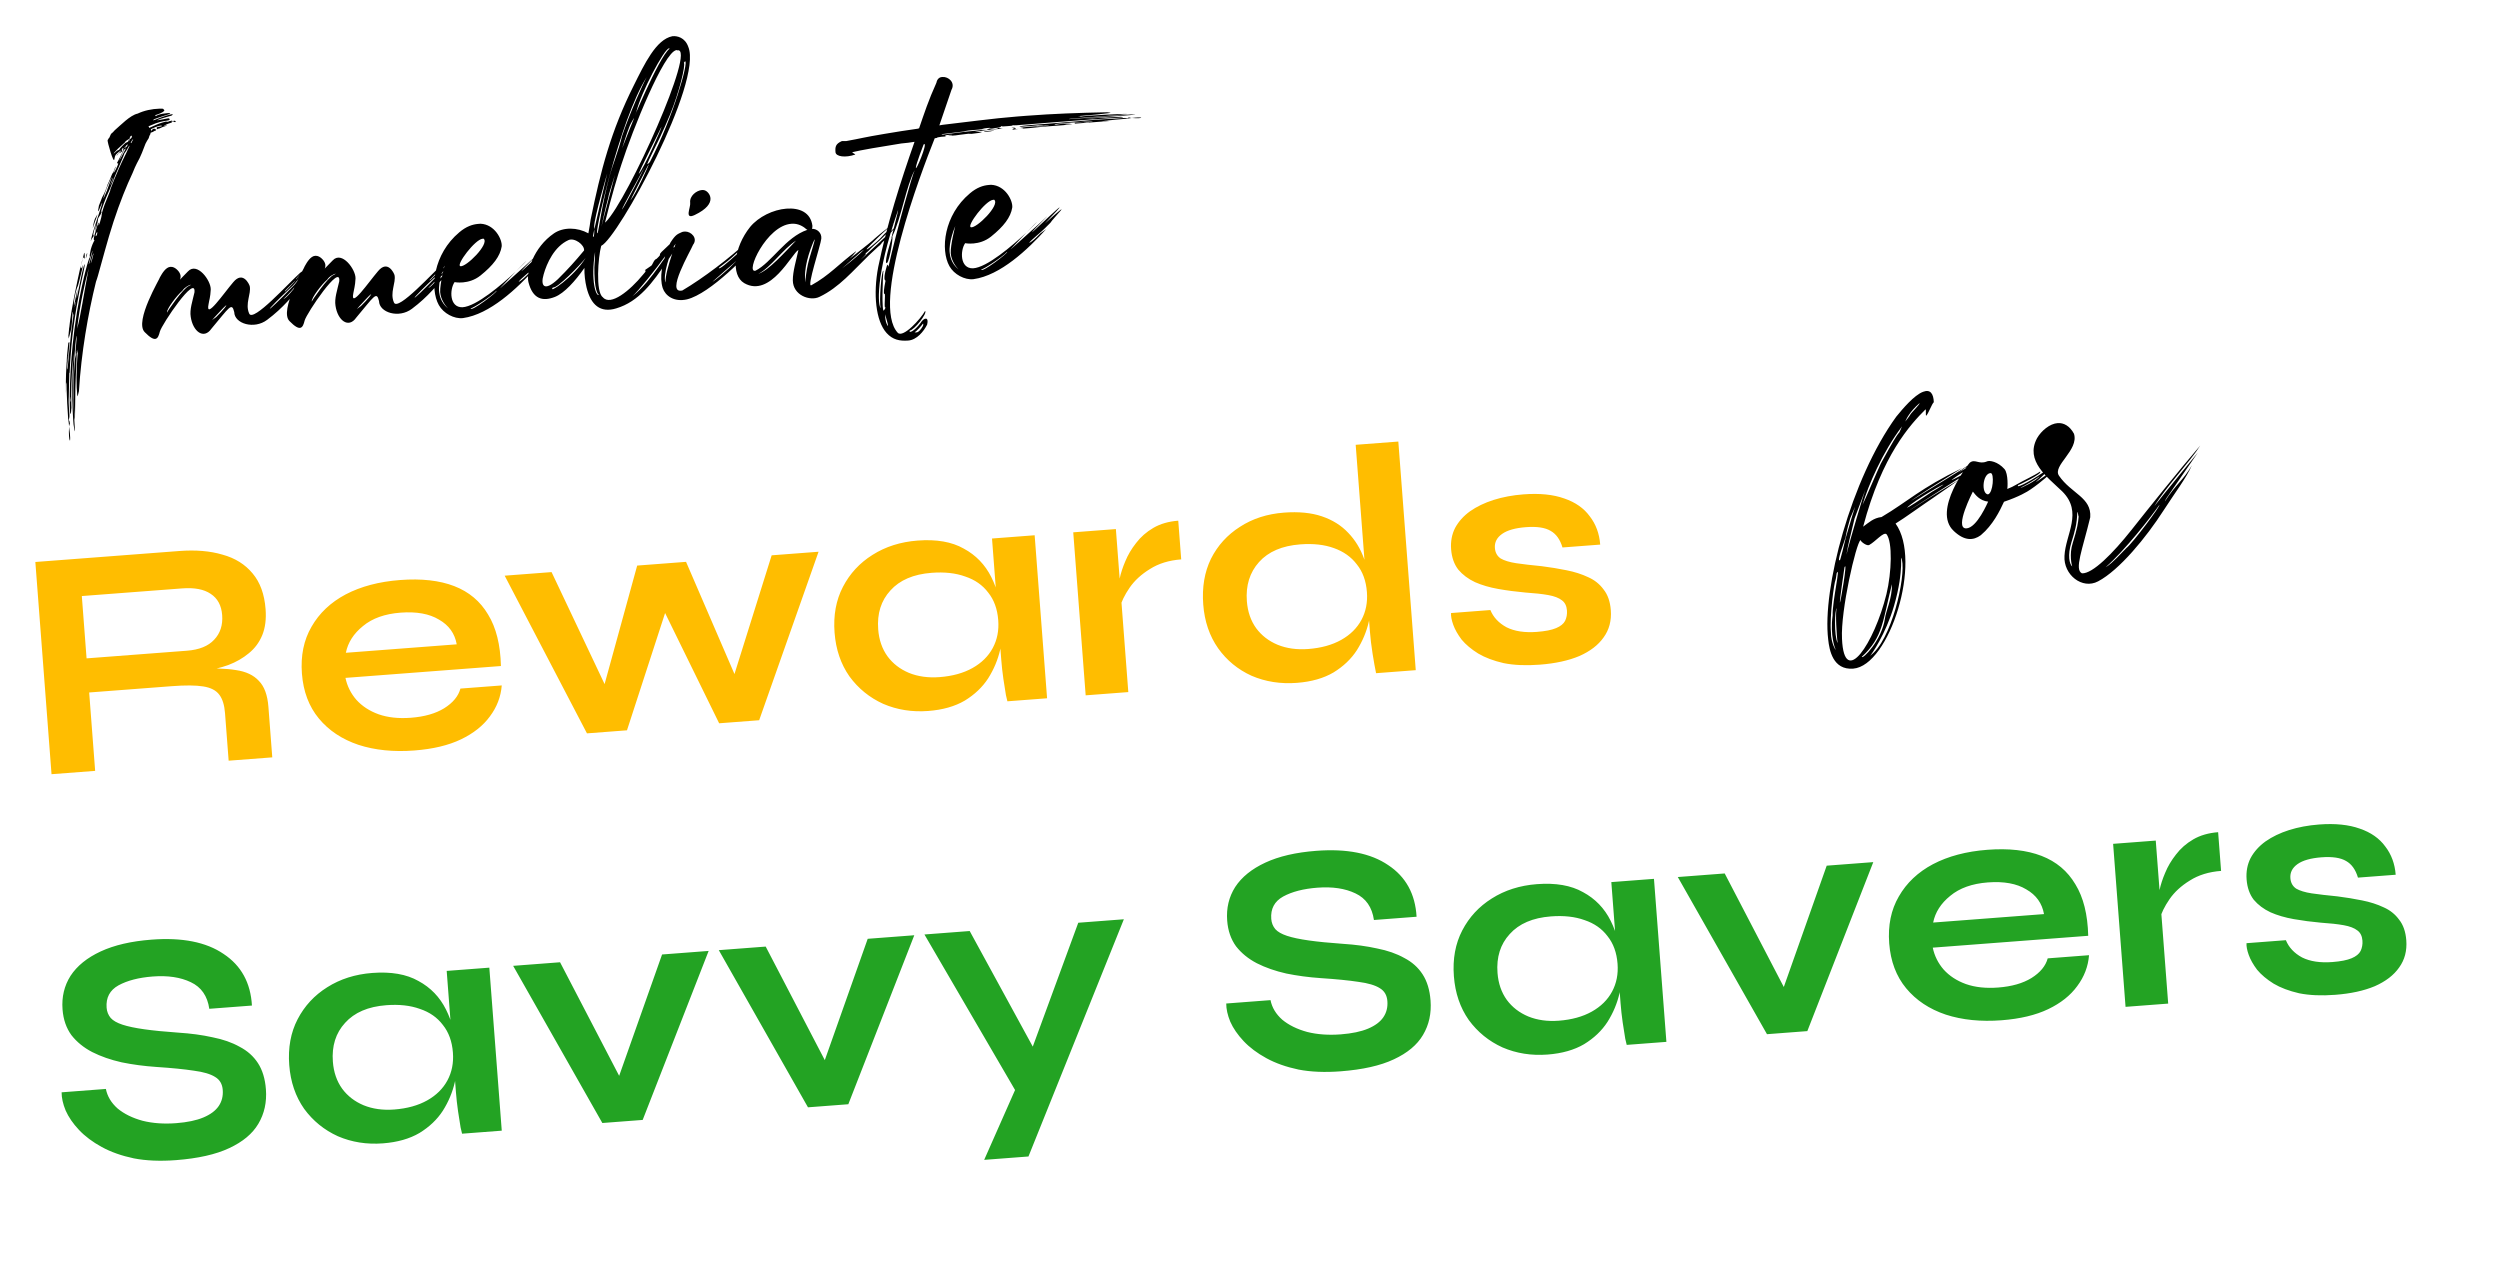<svg width="494" height="253" viewBox="0 0 494 253" fill="none" xmlns="http://www.w3.org/2000/svg">
<path d="M10.182 152.981L6.985 111.048L35.437 108.878C38.678 108.631 41.521 108.87 43.966 109.597C46.452 110.276 48.437 111.516 49.921 113.315C51.402 115.07 52.255 117.417 52.479 120.355C52.631 122.343 52.413 124.054 51.828 125.49C51.242 126.925 50.355 128.123 49.168 129.082C48.024 130.039 46.671 130.816 45.108 131.413C43.543 131.967 41.857 132.378 40.053 132.646L39.106 132.197C42.133 132.009 44.638 132.079 46.618 132.406C48.596 132.69 50.106 133.4 51.148 134.538C52.231 135.629 52.862 137.341 53.039 139.674L53.801 149.655L45.181 150.312L44.464 140.914C44.342 139.316 43.967 138.106 43.34 137.284C42.709 136.42 41.646 135.871 40.15 135.637C38.698 135.4 36.611 135.385 33.889 135.593L17.621 136.834L18.802 152.324L10.182 152.981ZM17.107 130.093L36.939 128.581C39.359 128.396 41.151 127.673 42.315 126.411C43.522 125.145 44.05 123.519 43.899 121.531C43.754 119.63 42.995 118.232 41.623 117.337C40.294 116.439 38.42 116.082 36 116.267L16.168 117.779L17.107 130.093ZM90.981 136.063L99.147 135.441C98.969 137.671 98.19 139.708 96.81 141.551C95.472 143.391 93.567 144.906 91.094 146.094C88.62 147.282 85.547 148.016 81.874 148.296C77.77 148.609 74.091 148.238 70.838 147.182C67.581 146.083 64.972 144.348 63.009 141.977C61.047 139.606 59.93 136.649 59.66 133.106C59.39 129.563 60.023 126.473 61.561 123.835C63.094 121.154 65.344 119.027 68.31 117.453C71.319 115.877 74.897 114.93 79.045 114.614C83.279 114.291 86.852 114.692 89.763 115.817C92.673 116.943 94.902 118.815 96.449 121.435C98.036 124.009 98.881 127.399 98.985 131.607L68.264 133.95C68.605 135.575 69.324 137.02 70.42 138.283C71.559 139.544 73.022 140.497 74.81 141.143C76.641 141.785 78.766 142.014 81.186 141.83C83.865 141.626 86.055 141.002 87.757 139.96C89.5 138.871 90.574 137.572 90.981 136.063ZM79.145 121.06C76.034 121.297 73.56 122.181 71.721 123.712C69.879 125.2 68.752 126.959 68.342 128.989L90.249 127.319C89.868 125.175 88.701 123.547 86.747 122.436C84.834 121.278 82.3 120.819 79.145 121.06ZM146.649 136.708L143.987 136.845L152.48 109.731L161.748 109.024L150.01 142.318L142.103 142.921L129.751 117.722L132.603 117.505L123.891 144.31L115.984 144.913L99.723 113.754L108.991 113.047L121.113 138.655L118.456 138.858L125.907 111.758L135.564 111.021L146.649 136.708ZM183.431 140.487C180.234 140.731 177.264 140.262 174.523 139.08C171.822 137.852 169.598 136.044 167.852 133.657C166.145 131.223 165.165 128.342 164.911 125.015C164.651 121.602 165.203 118.583 166.567 115.958C167.932 113.333 169.879 111.229 172.409 109.646C174.979 108.015 177.949 107.072 181.32 106.815C185.036 106.532 188.075 107.06 190.437 108.401C192.839 109.696 194.655 111.578 195.887 114.048C197.118 116.518 197.854 119.331 198.095 122.485C198.24 124.386 198.085 126.353 197.632 128.387C197.175 130.378 196.385 132.263 195.26 134.044C194.133 135.781 192.593 137.246 190.641 138.438C188.686 139.586 186.283 140.269 183.431 140.487ZM185.659 133.798C188.208 133.604 190.379 133.004 192.171 131.998C193.963 130.992 195.297 129.673 196.172 128.042C197.047 126.411 197.407 124.58 197.252 122.549C197.084 120.345 196.424 118.527 195.272 117.094C194.159 115.614 192.644 114.556 190.727 113.92C188.85 113.238 186.637 112.994 184.087 113.188C180.501 113.461 177.787 114.624 175.944 116.677C174.098 118.687 173.294 121.247 173.531 124.358C173.689 126.432 174.303 128.21 175.372 129.693C176.438 131.133 177.846 132.221 179.597 132.957C181.392 133.689 183.412 133.969 185.659 133.798ZM196.022 106.411L204.447 105.768L206.903 137.98L199.061 138.578C199.061 138.578 198.965 138.172 198.773 137.361C198.62 136.504 198.452 135.43 198.266 134.14C198.081 132.851 197.941 131.579 197.845 130.326L196.022 106.411ZM212.073 105.187L220.498 104.544L222.954 136.756L214.529 137.398L212.073 105.187ZM233.406 110.535C230.986 110.72 228.927 111.355 227.228 112.441C225.526 113.483 224.185 114.715 223.207 116.137C222.229 117.559 221.572 118.913 221.236 120.199L220.899 116.639C220.903 116.117 221.018 115.348 221.244 114.331C221.468 113.271 221.837 112.135 222.353 110.922C222.866 109.666 223.578 108.46 224.489 107.304C225.398 106.105 226.538 105.105 227.911 104.305C229.285 103.505 230.922 103.032 232.823 102.888L233.406 110.535ZM256.281 134.932C253.04 135.179 250.05 134.711 247.308 133.53C244.607 132.302 242.405 130.492 240.702 128.101C238.995 125.668 238.015 122.787 237.761 119.46C237.501 116.047 238.01 113.031 239.288 110.413C240.609 107.791 242.513 105.691 245 104.11C247.484 102.487 250.389 101.548 253.716 101.294C256.611 101.074 259.107 101.318 261.203 102.027C263.3 102.736 265.034 103.821 266.406 105.281C267.774 106.698 268.817 108.4 269.533 110.388C270.293 112.373 270.764 114.553 270.945 116.93C271.09 118.831 270.936 120.798 270.482 122.832C270.026 124.822 269.235 126.708 268.11 128.489C266.983 130.226 265.443 131.691 263.491 132.883C261.536 134.031 259.133 134.714 256.281 134.932ZM258.509 128.243C261.058 128.048 263.229 127.448 265.021 126.443C266.813 125.437 268.147 124.118 269.022 122.487C269.897 120.856 270.257 119.025 270.102 116.994C269.934 114.79 269.274 112.972 268.122 111.539C267.009 110.059 265.493 108.979 263.572 108.3C261.695 107.618 259.482 107.374 256.932 107.568C253.346 107.841 250.632 109.004 248.789 111.057C246.946 113.11 246.144 115.692 246.381 118.803C246.539 120.877 247.153 122.655 248.222 124.138C249.288 125.578 250.696 126.666 252.447 127.401C254.242 128.134 256.262 128.414 258.509 128.243ZM267.883 87.893L276.309 87.251L279.753 132.425L271.911 133.023C271.706 132.039 271.479 130.774 271.231 129.228C270.979 127.64 270.801 126.154 270.695 124.771L267.883 87.893ZM286.723 121.137L294.5 120.544C295.088 121.977 296.152 123.113 297.694 123.951C299.275 124.743 301.276 125.047 303.695 124.862C305.337 124.737 306.6 124.489 307.485 124.117C308.369 123.745 308.962 123.266 309.265 122.678C309.565 122.046 309.687 121.363 309.631 120.629C309.561 119.721 309.228 119.052 308.63 118.619C308.029 118.143 307.133 117.799 305.944 117.585C304.754 117.372 303.242 117.205 301.407 117.084C299.569 116.92 297.792 116.686 296.073 116.382C294.355 116.079 292.822 115.631 291.473 115.038C290.121 114.403 289.015 113.574 288.154 112.553C287.334 111.486 286.863 110.153 286.741 108.554C286.623 106.999 286.884 105.588 287.527 104.322C288.212 103.053 289.193 101.957 290.47 101.034C291.79 100.108 293.341 99.359 295.123 98.789C296.948 98.215 298.919 97.847 301.036 97.686C304.234 97.442 306.927 97.715 309.117 98.504C311.303 99.25 312.979 100.426 314.145 102.032C315.35 103.591 316.035 105.451 316.2 107.612L308.747 108.18C308.279 106.608 307.5 105.515 306.411 104.903C305.318 104.248 303.691 104.002 301.53 104.167C299.413 104.329 297.839 104.774 296.809 105.505C295.778 106.235 295.305 107.162 295.391 108.286C295.46 109.193 295.838 109.881 296.526 110.35C297.254 110.773 298.277 111.086 299.596 111.29C300.959 111.49 302.647 111.687 304.661 111.881C306.373 112.099 308.001 112.365 309.546 112.682C311.135 112.996 312.56 113.452 313.823 114.051C315.082 114.607 316.1 115.42 316.877 116.491C317.694 117.515 318.167 118.87 318.295 120.555C318.453 122.629 317.982 124.425 316.881 125.943C315.823 127.458 314.222 128.688 312.077 129.634C309.93 130.536 307.322 131.105 304.254 131.339C301.532 131.546 299.156 131.445 297.126 131.035C295.135 130.578 293.457 129.946 292.092 129.137C290.723 128.285 289.632 127.369 288.818 126.388C288.045 125.36 287.492 124.381 287.16 123.451C286.828 122.52 286.683 121.749 286.723 121.137Z" fill="#FFBD00"/>
<path d="M12.173 215.842L20.922 215.174C21.207 216.63 21.979 217.919 23.238 219.039C24.537 220.114 26.184 220.923 28.181 221.466C30.175 221.965 32.382 222.123 34.802 221.939C37.005 221.771 38.802 221.395 40.191 220.811C41.581 220.227 42.589 219.476 43.214 218.559C43.84 217.642 44.106 216.579 44.014 215.369C43.925 214.203 43.425 213.35 42.515 212.811C41.601 212.228 40.201 211.814 38.313 211.567C36.422 211.276 33.948 211.03 30.891 210.829C28.488 210.664 26.205 210.36 24.041 209.917C21.875 209.43 19.933 208.753 18.215 207.884C16.541 207.012 15.174 205.9 14.114 204.546C13.095 203.146 12.509 201.453 12.358 199.465C12.17 197.002 12.697 194.789 13.938 192.826C15.222 190.859 17.207 189.252 19.893 188.004C22.579 186.756 25.932 185.979 29.95 185.673C35.999 185.211 40.743 186.153 44.181 188.499C47.659 190.797 49.527 194.197 49.783 198.697L41.357 199.34C40.99 196.804 39.77 195.05 37.697 194.078C35.667 193.103 33.161 192.729 30.18 192.956C27.414 193.167 25.156 193.752 23.404 194.711C21.695 195.667 20.916 197.139 21.067 199.127C21.127 199.905 21.395 200.579 21.874 201.151C22.349 201.68 23.121 202.121 24.191 202.474C25.261 202.827 26.697 203.13 28.498 203.384C30.299 203.638 32.532 203.859 35.197 204.047C37.687 204.205 39.948 204.51 41.982 204.964C44.055 205.37 45.841 205.995 47.34 206.837C48.878 207.632 50.09 208.713 50.977 210.079C51.863 211.446 52.386 213.166 52.544 215.24C52.738 217.789 52.238 220.066 51.044 222.069C49.889 224.026 47.969 225.628 45.282 226.876C42.639 228.121 39.136 228.909 34.772 229.242C31.661 229.479 28.892 229.364 26.467 228.897C24.038 228.387 21.916 227.637 20.102 226.645C18.288 225.653 16.79 224.529 15.607 223.272C14.425 222.015 13.545 220.735 12.968 219.431C12.434 218.125 12.168 216.928 12.173 215.842ZM75.675 225.927C72.478 226.171 69.508 225.702 66.767 224.521C64.066 223.292 61.842 221.485 60.096 219.097C58.389 216.663 57.409 213.783 57.155 210.456C56.895 207.042 57.447 204.023 58.811 201.399C60.176 198.774 62.123 196.67 64.653 195.086C67.223 193.456 70.194 192.512 73.564 192.255C77.28 191.972 80.319 192.501 82.681 193.842C85.083 195.136 86.9 197.019 88.131 199.489C89.362 201.959 90.098 204.771 90.339 207.925C90.484 209.826 90.33 211.794 89.876 213.828C89.42 215.818 88.629 217.704 87.504 219.484C86.377 221.222 84.837 222.686 82.885 223.878C80.93 225.027 78.527 225.71 75.675 225.927ZM77.903 219.239C80.452 219.044 82.623 218.444 84.415 217.438C86.207 216.432 87.541 215.114 88.416 213.483C89.291 211.851 89.651 210.02 89.496 207.99C89.328 205.786 88.668 203.968 87.516 202.534C86.403 201.055 84.888 199.997 82.971 199.361C81.094 198.678 78.881 198.434 76.331 198.628C72.745 198.902 70.031 200.065 68.188 202.118C66.342 204.127 65.538 206.687 65.775 209.798C65.933 211.872 66.547 213.651 67.616 215.134C68.682 216.574 70.09 217.661 71.841 218.397C73.636 219.129 75.656 219.41 77.903 219.239ZM88.266 191.851L96.691 191.209L99.147 223.42L91.305 224.018C91.305 224.018 91.209 223.613 91.017 222.802C90.865 221.944 90.696 220.871 90.51 219.581C90.325 218.291 90.185 217.02 90.089 215.767L88.266 191.851ZM124.111 215.976L121.065 216.208L130.825 188.606L140.028 187.904L126.994 221.297L119.022 221.905L101.4 190.85L110.668 190.143L124.111 215.976ZM164.745 212.877L161.699 213.109L171.459 185.507L180.662 184.806L167.628 218.198L159.656 218.806L142.034 187.751L151.302 187.045L164.745 212.877ZM182.668 184.653L191.612 183.971L207.904 213.823L200.744 215.673L182.668 184.653ZM222.074 181.648L203.223 228.522L194.474 229.189L202.647 210.704L213.065 182.335L222.074 181.648ZM242.305 198.293L251.055 197.626C251.34 199.081 252.112 200.37 253.37 201.491C254.669 202.565 256.317 203.374 258.314 203.917C260.308 204.417 262.515 204.574 264.934 204.39C267.138 204.222 268.935 203.846 270.324 203.262C271.714 202.678 272.721 201.927 273.347 201.01C273.972 200.093 274.239 199.03 274.146 197.82C274.058 196.654 273.558 195.801 272.648 195.262C271.734 194.68 270.333 194.265 268.446 194.018C266.555 193.727 264.081 193.481 261.023 193.28C258.62 193.116 256.337 192.812 254.174 192.368C252.007 191.881 250.065 191.204 248.348 190.335C246.673 189.463 245.306 188.351 244.247 186.997C243.228 185.597 242.642 183.904 242.491 181.916C242.303 179.453 242.829 177.24 244.07 175.277C245.355 173.31 247.34 171.703 250.026 170.455C252.712 169.207 256.064 168.43 260.083 168.124C266.132 167.662 270.876 168.604 274.314 170.95C277.792 173.249 279.659 176.648 279.916 181.148L271.49 181.791C271.123 179.255 269.903 177.501 267.829 176.529C265.799 175.554 263.294 175.18 260.312 175.407C257.547 175.618 255.288 176.203 253.536 177.163C251.827 178.119 251.049 179.59 251.2 181.578C251.259 182.356 251.528 183.031 252.006 183.603C252.481 184.131 253.254 184.572 254.324 184.925C255.394 185.278 256.829 185.582 258.63 185.835C260.431 186.089 262.665 186.31 265.33 186.498C267.819 186.656 270.081 186.961 272.114 187.415C274.188 187.822 275.974 188.446 277.472 189.288C279.011 190.083 280.223 191.164 281.109 192.531C281.996 193.897 282.518 195.617 282.676 197.691C282.871 200.241 282.371 202.517 281.176 204.52C280.022 206.477 278.101 208.079 275.415 209.327C272.772 210.572 269.269 211.36 264.905 211.693C261.794 211.93 259.025 211.816 256.599 211.349C254.17 210.839 252.049 210.088 250.235 209.096C248.421 208.104 246.922 206.98 245.74 205.723C244.558 204.466 243.678 203.186 243.1 201.883C242.566 200.576 242.301 199.38 242.305 198.293ZM305.808 208.379C302.61 208.622 299.641 208.153 296.9 206.972C294.199 205.744 291.975 203.936 290.228 201.548C288.522 199.114 287.541 196.234 287.288 192.907C287.027 189.493 287.58 186.474 288.944 183.85C290.308 181.225 292.256 179.121 294.786 177.537C297.356 175.907 300.326 174.964 303.696 174.707C307.412 174.423 310.451 174.952 312.813 176.293C315.215 177.587 317.032 179.47 318.264 181.94C319.495 184.41 320.231 187.222 320.471 190.376C320.616 192.278 320.462 194.245 320.009 196.279C319.552 198.269 318.762 200.155 317.637 201.935C316.509 203.673 314.97 205.138 313.018 206.329C311.063 207.478 308.659 208.161 305.808 208.379ZM308.036 201.69C310.585 201.495 312.756 200.895 314.548 199.889C316.34 198.884 317.673 197.565 318.548 195.934C319.424 194.303 319.784 192.471 319.629 190.441C319.461 188.237 318.801 186.419 317.648 184.986C316.536 183.506 315.021 182.448 313.104 181.812C311.227 181.129 309.013 180.885 306.464 181.08C302.878 181.353 300.163 182.516 298.321 184.569C296.475 186.578 295.671 189.139 295.908 192.25C296.066 194.324 296.68 196.102 297.749 197.585C298.815 199.025 300.223 200.113 301.974 200.848C303.768 201.581 305.789 201.861 308.036 201.69ZM318.398 174.303L326.824 173.66L329.28 205.872L321.438 206.47C321.438 206.47 321.342 206.064 321.15 205.253C320.997 204.395 320.828 203.322 320.643 202.032C320.458 200.743 320.317 199.471 320.222 198.218L318.398 174.303ZM354.244 198.427L351.198 198.659L360.957 171.057L370.161 170.355L357.127 203.748L349.155 204.356L331.533 173.301L340.801 172.594L354.244 198.427ZM404.628 189.37L412.794 188.747C412.617 190.977 411.838 193.014 410.457 194.857C409.12 196.698 407.215 198.212 404.741 199.4C402.268 200.588 399.195 201.322 395.522 201.603C391.417 201.916 387.738 201.544 384.485 200.488C381.229 199.39 378.619 197.655 376.657 195.284C374.694 192.913 373.578 189.956 373.308 186.413C373.037 182.87 373.671 179.779 375.208 177.141C376.742 174.46 378.992 172.333 381.958 170.76C384.966 169.183 388.545 168.236 392.693 167.92C396.927 167.597 400.5 167.998 403.41 169.124C406.321 170.249 408.55 172.122 410.097 174.742C411.684 177.315 412.529 180.706 412.632 184.913L381.912 187.256C382.253 188.881 382.971 190.326 384.067 191.589C385.207 192.85 386.67 193.803 388.458 194.449C390.288 195.092 392.414 195.321 394.833 195.136C397.512 194.932 399.703 194.309 401.405 193.266C403.147 192.177 404.222 190.878 404.628 189.37ZM392.793 174.366C389.682 174.603 387.207 175.487 385.368 177.018C383.526 178.506 382.4 180.265 381.99 182.296L403.896 180.625C403.515 178.481 402.348 176.854 400.395 175.742C398.481 174.584 395.947 174.126 392.793 174.366ZM417.553 166.742L425.978 166.099L428.435 198.311L420.009 198.953L417.553 166.742ZM438.886 172.09C436.467 172.274 434.407 172.91 432.708 173.995C431.006 175.038 429.666 176.27 428.688 177.692C427.71 179.113 427.052 180.467 426.716 181.753L426.379 178.194C426.383 177.672 426.498 176.902 426.725 175.886C426.948 174.826 427.318 173.689 427.834 172.476C428.346 171.22 429.058 170.015 429.97 168.859C430.878 167.659 432.018 166.66 433.392 165.86C434.765 165.06 436.402 164.587 438.303 164.442L438.886 172.09ZM443.911 186.374L451.688 185.781C452.275 187.214 453.34 188.35 454.881 189.188C456.463 189.98 458.463 190.284 460.883 190.1C462.525 189.974 463.788 189.726 464.672 189.354C465.557 188.983 466.15 188.503 466.453 187.915C466.753 187.283 466.874 186.601 466.818 185.866C466.749 184.959 466.416 184.289 465.818 183.856C465.216 183.381 464.321 183.036 463.131 182.823C461.942 182.609 460.43 182.442 458.595 182.321C456.757 182.157 454.979 181.923 453.261 181.62C451.543 181.316 450.01 180.868 448.661 180.275C447.308 179.64 446.202 178.811 445.342 177.791C444.522 176.723 444.051 175.39 443.929 173.791C443.81 172.236 444.072 170.825 444.715 169.559C445.4 168.29 446.381 167.194 447.658 166.271C448.978 165.345 450.529 164.596 452.311 164.026C454.136 163.452 456.107 163.084 458.224 162.923C461.421 162.679 464.115 162.952 466.305 163.741C468.491 164.487 470.167 165.663 471.332 167.269C472.538 168.828 473.223 170.688 473.388 172.849L465.934 173.417C465.467 171.845 464.688 170.753 463.598 170.14C462.505 169.485 460.879 169.239 458.718 169.404C456.601 169.566 455.027 170.012 453.996 170.742C452.966 171.473 452.493 172.4 452.579 173.523C452.648 174.43 453.026 175.119 453.714 175.588C454.441 176.01 455.465 176.323 456.784 176.527C458.147 176.727 459.835 176.924 461.849 177.119C463.56 177.336 465.189 177.603 466.734 177.919C468.322 178.233 469.748 178.689 471.01 179.288C472.27 179.844 473.288 180.657 474.065 181.728C474.882 182.752 475.354 184.107 475.483 185.792C475.641 187.866 475.17 189.662 474.068 191.18C473.011 192.695 471.409 193.925 469.265 194.871C467.118 195.774 464.51 196.342 461.442 196.576C458.72 196.783 456.344 196.682 454.313 196.272C452.323 195.815 450.645 195.183 449.28 194.374C447.911 193.522 446.82 192.606 446.006 191.625C445.232 190.598 444.68 189.618 444.348 188.688C444.016 187.757 443.87 186.986 443.911 186.374Z" fill="#23A323"/>
<path d="M31.547 21.468C31.741 21.453 32.005 21.498 32.2 21.483C32.409 21.663 32.549 21.783 32.429 21.922C32.189 22.201 31.496 22.515 30.604 22.779C30.808 22.893 30.669 22.774 30.813 22.958C30.868 22.824 31.501 22.58 32.209 22.461C32.917 22.341 33.63 22.287 33.64 22.417C33.645 22.482 33.012 22.725 32.309 22.909C31.481 23.168 31.102 23.327 30.848 23.412C30.339 23.581 30.219 23.721 30.289 23.78C30.483 23.766 31.68 23.218 32.762 22.875C33.844 22.532 34.552 22.412 33.869 22.855C33.739 22.865 33.041 23.114 32.338 23.298C31.635 23.482 31.007 23.791 31.007 23.791C31.007 23.791 31.715 23.672 32.293 23.562C32.871 23.453 33.45 23.344 33.385 23.349C33.255 23.359 33.26 23.423 33.39 23.413C33.455 23.409 33.529 23.533 33.534 23.598C33.539 23.663 33.355 23.807 33.031 23.832C32.258 23.956 31.415 24.02 29.525 24.882C29.461 24.887 29.401 24.956 29.336 24.961C29.406 25.021 29.485 25.211 29.49 25.275C30.498 24.808 31.38 24.414 32.019 24.235C32.527 24.066 32.911 23.972 32.916 24.036C32.921 24.101 33.18 24.081 33.37 24.002C33.619 23.852 33.749 23.843 33.823 23.967C33.898 24.092 33.898 24.092 33.888 23.962C33.883 23.897 33.873 23.768 33.938 23.763C34.003 23.758 34.008 23.823 34.013 23.888L34.147 23.942C34.083 23.947 33.968 24.152 33.908 24.221C33.015 24.485 32.452 24.789 32.457 24.854C32.462 24.919 32.591 24.909 32.651 24.839C32.711 24.769 32.906 24.754 32.975 24.814C32.91 24.819 32.851 24.889 32.786 24.894C32.596 24.973 32.402 24.988 32.212 25.068C32.023 25.148 31.709 25.302 31.519 25.381C31.39 25.391 31.135 25.476 31.011 25.551L31.001 25.421C30.916 25.167 30.916 25.167 31.3 25.072C31.559 25.052 31.814 24.968 31.878 24.963C32.008 24.953 32.003 24.888 31.933 24.828C31.864 24.768 31.35 24.873 30.717 25.117C30.587 25.127 30.467 25.266 30.338 25.276C29.959 25.435 29.709 25.585 29.774 25.58C29.839 25.575 29.914 25.7 29.859 25.834C29.804 25.969 29.869 25.964 29.924 25.829C30.218 25.416 30.407 25.336 30.682 25.511C30.751 25.57 30.821 25.63 30.886 25.625L30.766 25.765L30.771 25.83L30.577 25.845C30.577 25.845 30.517 25.914 30.452 25.919C30.387 25.924 30.267 26.064 30.203 26.069C30.078 26.143 29.884 26.158 29.759 26.233C29.764 26.298 29.709 26.432 29.714 26.497C29.484 26.906 29.539 26.771 29.384 27.304C29.15 27.648 28.92 28.057 28.75 28.396C28.096 30.075 27.936 30.544 27.597 31.222C27.372 31.695 26.848 32.517 26.194 34.197C25.016 36.699 23.698 39.928 22.429 43.806C21.11 47.883 20.315 51.138 19.336 54.537C19.236 54.936 19.071 55.34 18.966 55.674C17.372 62.118 16.06 69.715 15.597 77.312C15.392 78.045 15.312 78.703 15.257 77.99C15.089 76.634 15.021 73.184 15.423 69.047C15.218 69.779 15.383 69.376 15.163 69.914C15.188 70.238 14.981 73.513 14.899 76.714C14.817 79.914 14.855 82.975 14.79 82.98C14.726 82.985 14.558 79.934 14.57 76.674C14.562 73.154 14.864 70.263 14.929 69.41C15.145 67.112 15.2 66.13 15.095 66.464C14.865 67.72 14.413 72.905 14.509 78.438C14.582 81.106 14.671 83.12 14.769 84.416C14.839 85.323 14.818 85.912 14.53 83.847C14.451 82.811 14.239 80.024 14.281 76.305C14.288 72.979 14.57 69.829 14.575 69.894C14.515 69.963 14.214 72.855 14.112 75.796C14.005 78.672 14.158 81.529 14.138 81.27C14.089 80.622 14.074 80.427 14.054 81.016C14.083 81.404 13.983 81.803 13.919 81.808C13.854 81.813 13.775 80.776 13.776 79.081C13.762 77.192 13.848 74.903 13.995 72.546C14.146 70.252 14.442 66.449 15.193 61.763C15.819 58 16.504 55.014 16.909 53.484C17.308 51.889 17.633 51.017 17.693 50.947C17.808 50.742 17.808 50.742 17.738 50.683C17.673 50.688 17.758 50.094 17.953 49.232C18.158 48.499 18.493 47.757 18.553 47.687C18.677 47.612 18.668 47.483 18.598 47.423C18.463 47.368 18.498 46.974 18.968 45.439C19.383 44.038 19.557 43.764 19.522 44.158C19.432 44.686 19.497 44.681 19.762 43.879C19.916 43.346 20.121 42.613 20.102 42.354C20.142 42.025 20.447 40.893 21.056 39.478C21.545 38.202 21.939 37.39 21.76 37.599C21.705 37.733 22.824 34.454 24.975 30.183C25.14 29.779 25.425 29.236 25.649 28.763C25.584 28.767 25.594 28.897 25.53 28.902L25.465 28.907C25.065 29.655 24.711 30.138 24.711 30.138C24.646 30.143 24.537 30.412 24.377 30.881C24.272 31.214 23.543 32.769 22.884 34.384C22.225 35.999 21.575 37.743 21.346 38.152C21.006 38.83 19.813 41.985 19.997 41.84C20.242 41.626 19.967 42.299 19.613 42.782C19.378 43.126 19.328 43.325 19.343 43.52C19.353 43.649 19.203 44.248 19.053 44.846L18.738 45.847C18.778 45.519 18.883 45.185 18.923 44.856C19.118 43.993 19.163 43.729 18.744 45.065C18.479 45.867 18.389 46.396 18.459 46.456C18.529 46.515 18.538 46.645 18.419 46.785C18.299 46.924 18.064 47.268 17.959 47.602C17.85 47.871 18.135 46.48 18.879 44.272C19.563 42.134 20.203 40.26 20.193 40.13C20.183 40.001 20.073 40.27 19.853 40.808C19.419 41.95 19.239 42.159 19.524 40.768L19.519 40.703C19.739 40.165 19.954 39.562 20.174 39.024C20.169 38.959 20.229 38.889 20.288 38.819C20.403 38.615 20.513 38.346 20.628 38.142C20.907 37.533 21.122 36.93 21.332 36.263L21.277 36.397L21.337 36.327L21.392 36.193C21.617 35.719 21.776 35.251 22.001 34.777C21.891 35.047 21.996 34.713 22.166 34.374C22.281 34.169 22.34 34.1 22.455 33.895C22.565 33.626 22.67 33.292 22.78 33.023C22.895 32.819 22.905 32.948 22.74 33.352C22.016 34.972 22.829 33.671 23.049 33.133C23.384 32.39 23.434 32.191 23.244 32.271C23.179 32.276 23.114 32.281 23.11 32.216C23.279 31.877 23.509 31.468 23.678 31.129L24.188 30.113C24.183 30.048 24.243 29.978 24.238 29.913L24.298 29.843C24.352 29.709 24.412 29.639 24.472 29.569L24.407 29.574C24.343 29.579 24.348 29.644 24.288 29.714C24.223 29.719 24.218 29.654 24.278 29.584C24.462 29.44 24.438 29.116 24.193 29.33C24.073 29.47 24.018 29.604 24.093 29.729C24.098 29.794 24.168 29.853 24.168 29.853C24.108 29.923 23.983 29.998 23.924 30.068C23.864 30.137 23.734 30.147 23.674 30.217L23.609 30.222C23.36 30.371 23.425 30.366 23.305 30.506L23.245 30.576L23.185 30.645C23.185 30.645 23.061 30.72 22.996 30.725C23.544 30.227 23.969 29.803 23.964 29.739C23.959 29.674 23.4 30.042 22.916 30.535C22.737 30.745 22.637 31.143 22.596 31.473C22.481 32.524 21.153 27.932 21.263 27.663C21.323 27.593 21.388 27.588 21.438 27.389L21.617 27.18C22.052 26.038 22.026 26.562 22.68 25.73C23.782 24.798 25.713 22.76 27.189 22.452C28.511 21.83 29.986 21.522 31.547 21.468ZM34.147 23.942C34.836 23.564 34.975 24.531 34.147 23.942V23.942ZM31.022 23.138C31.087 23.133 31.092 23.198 30.967 23.272C30.843 23.347 30.713 23.357 30.773 23.287C30.773 23.287 30.833 23.217 30.898 23.212C30.962 23.207 31.022 23.138 31.022 23.138ZM33.006 23.508C33.071 23.503 33.081 23.633 33.016 23.638L32.951 23.643C32.886 23.648 32.886 23.648 32.881 23.583L32.941 23.513L33.006 23.508ZM31.764 25.167C31.828 25.162 31.833 25.227 31.704 25.237C31.579 25.312 31.449 25.322 31.509 25.252L31.634 25.177L31.764 25.167ZM26.304 26.235C26.304 26.235 26.434 26.226 26.439 26.29C26.444 26.355 26.319 26.43 26.324 26.495L26.254 26.435C26.249 26.37 26.239 26.24 26.304 26.235ZM26.957 26.251L26.792 26.655C26.797 26.719 26.673 26.794 26.677 26.859C26.608 26.799 26.608 26.799 26.618 26.929L26.623 26.994C26.628 27.058 26.503 27.133 26.508 27.198L26.383 27.273C26.318 27.277 26.258 27.347 26.258 27.347C26.368 27.078 26.613 26.864 26.723 26.595C26.782 26.525 26.773 26.395 26.832 26.326L26.957 26.251ZM26.02 26.779C26.02 26.779 25.96 26.849 25.895 26.853C25.77 26.928 25.65 27.068 25.66 27.197C25.67 27.327 25.426 27.541 25.112 27.695C24.862 27.845 24.683 28.054 24.747 28.049C24.812 28.044 24.139 28.617 23.286 29.399C22.922 29.753 22.079 30.665 22.632 30.231C23.056 29.808 23.43 29.584 23.435 29.648C23.44 29.713 23.505 29.708 23.56 29.574C23.61 29.374 24.757 28.179 24.952 28.164C25.017 28.159 25.141 28.084 25.266 28.01L25.326 27.94C25.386 27.87 25.376 27.74 25.436 27.671C25.555 27.531 25.67 27.327 25.845 27.053C25.675 27.392 25.565 27.661 25.391 27.935C25.575 27.79 25.69 27.586 25.69 27.586C25.62 27.526 25.675 27.392 25.81 27.447C25.865 27.312 26.049 27.168 26.104 27.033C26.039 27.038 26.034 26.973 26.029 26.908L26.02 26.779ZM26.333 27.472L26.273 27.542C26.208 27.547 26.213 27.611 26.149 27.616L25.804 28.229C25.869 28.224 25.934 28.219 25.939 28.284C26.049 28.015 26.223 27.741 26.333 27.472ZM25.305 28.528C25.241 28.533 25.116 28.608 25.056 28.677L24.991 28.682L24.931 28.752C24.877 28.887 24.762 29.091 24.707 29.226C24.772 29.221 24.891 29.081 25.016 29.006C25.071 28.872 25.25 28.663 25.305 28.528ZM24.727 28.637C24.792 28.632 24.732 28.702 24.607 28.777C24.483 28.852 24.483 28.852 24.478 28.787L24.602 28.712L24.662 28.642L24.727 28.637ZM24.807 28.827C24.687 28.966 24.572 29.171 24.577 29.235L24.642 29.23C24.757 29.026 24.752 28.961 24.807 28.827ZM24.906 29.276C24.846 29.345 24.722 29.42 24.662 29.49C24.727 29.485 24.597 29.495 24.532 29.5L24.537 29.564C23.858 30.92 23.534 31.792 23.534 31.792C23.534 31.792 24.167 30.701 24.906 29.276ZM22.081 34.967C22.081 34.967 21.681 35.714 21.242 36.791C20.748 38.002 20.438 39.069 20.448 39.198C20.453 39.263 20.508 39.129 20.617 38.859C20.727 38.59 20.952 38.117 21.172 37.579C21.167 37.514 21.227 37.444 21.222 37.379C21.651 36.173 22.091 35.096 22.081 34.967ZM22.355 35.142C22.355 35.142 22.18 35.416 22.02 35.884C21.746 36.557 21.696 36.756 21.865 36.417C21.925 36.348 21.975 36.148 22.035 36.079C22.095 36.009 22.085 35.879 22.145 35.809C22.195 35.61 22.31 35.406 22.365 35.271L22.355 35.142ZM19.254 42.353C19.254 42.353 19.154 42.752 18.939 43.355L18.775 43.759C18.67 44.093 18.56 44.362 18.51 44.561C18.295 45.164 18.295 45.164 18.39 44.701C18.48 44.172 18.58 43.773 18.685 43.44C18.79 43.106 18.97 42.896 19.139 42.557C19.199 42.488 19.254 42.353 19.254 42.353ZM19.197 45.878C19.132 45.883 19.012 46.022 18.962 46.222C18.912 46.421 18.867 46.685 18.932 46.68C18.997 46.675 19.117 46.536 19.167 46.336C19.217 46.137 19.262 45.873 19.197 45.878ZM18.302 49.531C18.237 49.536 17.977 50.404 17.778 51.201C17.683 51.665 17.523 52.133 17.528 52.198C17.533 52.263 17.707 51.989 17.802 51.525C17.857 51.391 17.907 51.191 17.957 50.992C18.157 50.194 18.302 49.531 18.302 49.531ZM16.637 49.919C16.642 49.984 16.647 50.049 16.642 49.984C16.702 49.914 16.721 50.173 16.751 50.562C16.731 51.151 16.736 51.215 16.586 50.966C16.502 50.712 16.387 50.916 16.132 51.848C15.777 53.179 16.051 53.354 16.366 52.352C16.416 52.152 16.376 52.481 16.236 53.209C16.186 53.408 16.081 53.742 16.036 54.007C15.741 55.268 15.436 56.399 15.381 56.534C15.147 56.877 14.642 58.806 14.601 59.983C14.591 60.701 14.686 60.237 14.966 58.782C15.391 56.663 15.351 56.992 15.226 57.914C14.945 60.218 15.31 58.169 15.98 54.989C16.12 54.261 16.27 53.663 16.37 53.264C16.62 52.267 16.74 52.128 16.75 52.257C16.755 52.322 16.715 52.651 16.575 53.379C16.33 54.441 16.145 55.432 15.9 56.494C15.72 57.551 15.379 59.076 15.114 60.726C14.213 66.01 13.896 70.402 13.755 73.672L13.69 73.677L13.695 73.742C13.628 76.289 13.592 78.378 13.592 78.378C13.592 78.378 13.527 79.23 13.611 80.332C13.719 81.758 13.769 82.406 13.659 82.675C13.614 82.939 13.559 83.074 13.624 83.069C13.688 83.064 13.773 83.319 13.793 83.578C13.813 83.837 13.818 83.902 13.743 83.777C13.758 83.972 13.638 84.111 13.653 84.305C13.618 83.852 13.579 83.333 13.469 82.755C13.118 78.153 13.17 75.412 13.115 75.546C13.06 75.681 13.025 76.074 13.05 76.398C13.075 76.722 13.054 77.311 13.019 77.705C12.999 77.445 13.049 77.246 13.03 76.987C13.015 75.945 13.001 74.903 13.052 73.856C13.092 72.68 13.198 71.498 13.238 70.322C13.304 69.469 13.434 68.612 13.499 67.759L13.559 67.69C13.803 67.475 13.749 67.61 13.568 69.514C13.462 70.696 13.302 72.012 13.272 72.47C13.251 73.058 13.256 73.123 13.361 72.789C13.406 72.525 13.607 70.033 13.948 66.812C14.019 66.025 14.099 65.367 14.184 64.774C14.435 62.929 14.6 61.678 14.555 61.942C14.46 62.406 14.46 62.406 14.42 61.887C14.391 61.498 14.326 61.503 14.311 62.156C14.21 64.25 14.129 64.908 13.77 66.174C13.665 66.508 13.615 66.707 13.565 66.907L13.51 66.194L13.515 66.259C13.51 66.194 13.565 66.059 13.56 65.995C13.55 65.865 13.595 65.601 13.63 65.207C13.621 65.077 13.666 64.813 13.711 64.549C13.741 64.09 13.836 63.627 13.871 63.233C14.077 61.653 14.407 59.998 14.682 58.477C14.917 57.286 15.162 56.224 15.397 55.033L15.832 53.044C15.927 52.581 16.147 52.042 16.242 51.579C16.397 51.046 16.482 50.452 16.637 49.919ZM13.653 84.305C13.421 87.257 14.243 88.628 13.653 84.305V84.305ZM17.23 50.004L17.235 50.069C17.24 50.134 17.185 50.268 17.195 50.398C17.2 50.463 17.08 50.602 17.085 50.667C17.09 50.732 17.03 50.802 17.035 50.867C16.925 51.136 16.92 51.071 17.015 50.607C17.01 50.542 17.07 50.473 17.065 50.408C17.11 50.144 17.23 50.004 17.23 50.004ZM18.471 50.04C18.471 50.04 18.302 50.379 18.157 51.042C17.902 51.974 17.922 52.233 18.021 51.834C18.076 51.7 18.126 51.5 18.181 51.366C18.236 51.231 18.226 51.102 18.281 50.967C18.326 50.703 18.431 50.369 18.481 50.17L18.471 50.04ZM17.527 53.045C16.712 56.041 15.742 60.417 15.241 64.954C15.956 62.357 16.547 58.14 17.527 53.045ZM14.965 59.629C14.965 59.629 14.855 59.898 14.82 60.292C14.735 60.885 14.685 61.085 14.73 60.821C14.785 60.686 14.835 60.487 14.885 60.287C14.87 60.093 14.985 59.889 14.975 59.759L14.965 59.629ZM15.049 69.271C15.049 69.271 14.944 69.605 14.918 70.128C14.908 70.846 14.923 71.041 14.958 70.647C14.943 70.452 15.053 70.183 15.038 69.989C15.023 69.794 15.063 69.465 15.054 69.336L15.049 69.271ZM13.298 70.252C13.298 70.252 13.263 70.646 13.238 71.169C13.232 71.952 13.177 72.086 13.212 71.692C13.198 71.498 13.303 71.164 13.288 70.97C13.273 70.775 13.318 70.511 13.308 70.381L13.298 70.252ZM13.986 78.413C13.986 78.413 13.936 78.612 13.956 78.872C13.96 78.937 13.896 78.942 13.9 79.006C13.94 79.525 13.945 79.59 13.985 79.261C13.975 79.131 14.025 78.932 14.015 78.802L13.986 78.413ZM33.674 52.727C34.128 52.692 34.731 52.907 35.309 53.645C35.817 54.324 35.732 54.917 35.562 55.256C35.861 54.907 36.41 54.409 37.133 53.636C38.939 51.673 41.704 55.439 41.643 57.204C41.567 58.774 41.342 59.248 41.212 60.105C40.547 63.35 44.18 57.988 46.096 55.756C48.006 53.459 49.256 56.167 49.35 56.551C49.663 58.092 48.376 60.015 49.242 61.97C50.029 63.735 56.998 55.968 59.318 53.9C59.876 53.532 60.181 53.248 60.425 53.034C60.245 53.243 60.011 53.587 59.786 54.06C59.262 54.883 60.195 54.29 60.679 53.797C60.743 53.792 59.347 55.137 59.357 55.266C58.473 56.507 57.096 58.111 55.999 59.108C56.697 58.859 58.119 56.99 59.012 55.879L60.09 54.624C60.09 54.624 59.86 55.032 59.441 55.521C58.962 56.079 58.718 56.293 58.843 56.218C58.967 56.144 59.336 55.855 59.696 55.436C59.99 55.023 60.229 54.743 60.234 54.808C60.184 55.008 59.102 56.199 58.912 56.278C58.788 56.353 58.792 56.418 58.797 56.482C58.802 56.547 58.807 56.612 58.618 56.692C58.493 56.766 58.433 56.836 58.498 56.831C58.443 56.966 58.393 57.165 58.273 57.305C58.338 57.3 58.393 57.165 58.458 57.16C59.181 56.388 62.609 51.759 61.102 54.221L60.863 54.5C60.808 54.634 60.623 54.779 60.568 54.913C60.508 54.983 60.384 55.058 60.324 55.127C60.204 55.267 60.224 55.526 60.229 55.591C57.899 58.376 55.998 60.803 52.791 63.199C50.202 65.156 46.329 63.952 46.286 61.674C45.804 59.624 45.304 60.771 41.777 64.951C40.25 67.154 38.103 65.492 37.686 62.59C37.447 61.174 38.037 59.5 38.427 57.775C38.788 53.967 31.937 64.137 31.587 65.533C31.237 66.928 30.788 67.875 28.596 65.63C26.478 63.51 31.689 54.899 31.614 54.774C32.073 53.957 32.767 52.796 33.674 52.727ZM60.425 53.034C60.959 52.341 61.098 52.461 60.425 53.034V53.034ZM60.929 52.8C60.929 52.8 60.704 53.273 60.355 53.821C60 54.305 59.995 54.24 60.17 53.966C60.225 53.831 60.345 53.692 60.4 53.557C60.275 53.632 60.225 53.831 60.1 53.906C59.801 54.255 59.976 53.981 60.215 53.702C60.689 53.079 60.929 52.8 60.929 52.8ZM59.273 54.165L58.973 54.513C58.494 55.071 58.38 55.276 58.564 55.131L58.624 55.062C58.799 54.787 59.038 54.508 59.273 54.165ZM37.66 56.269C37.466 56.284 36.458 56.752 36.054 57.434C35.011 58.296 32.876 61.067 32.995 61.775C32.985 61.645 36.209 56.901 37.351 56.488C37.73 56.329 37.725 56.264 37.66 56.269ZM59.247 54.688C59.247 54.688 59.123 54.763 59.063 54.833C59.003 54.902 58.953 55.102 58.953 55.102C58.953 55.102 58.604 55.65 57.88 56.422C51.914 61.962 51.549 63.163 58.254 56.198C58.434 55.989 58.609 55.715 58.728 55.575C59.147 55.087 59.322 54.813 59.317 54.748L59.247 54.688ZM58.449 55.336C58.33 55.475 58.025 55.759 57.661 56.113C57.117 56.676 56.509 57.244 56.269 57.523L56.339 57.583C56.524 57.438 56.948 57.015 57.851 56.033C57.91 55.963 58.215 55.679 58.449 55.336ZM44.746 60.292C44.746 60.292 44.557 60.371 43.774 61.213C42.686 62.339 41.908 63.246 41.908 63.246L42.711 62.663C42.711 62.663 44.532 60.895 44.746 60.292ZM62.282 50.545C62.736 50.511 63.339 50.725 63.917 51.464C64.425 52.142 64.34 52.735 64.17 53.074C64.47 52.725 65.018 52.227 65.742 51.455C67.548 49.492 70.312 53.258 70.251 55.022C70.175 56.593 69.951 57.066 69.82 57.923C69.155 61.168 72.788 55.807 74.704 53.575C76.615 51.278 77.864 53.986 77.959 54.369C78.272 55.91 76.984 57.834 77.85 59.788C78.637 61.554 85.606 53.786 87.926 51.719C88.485 51.35 88.789 51.066 89.033 50.852C88.854 51.061 88.619 51.405 88.394 51.879C87.871 52.701 88.803 52.108 89.287 51.615C89.352 51.61 87.955 52.955 87.965 53.085C87.082 54.326 85.705 55.93 84.607 56.926C85.305 56.678 86.728 54.809 87.621 53.698L88.698 52.442C88.698 52.442 88.469 52.851 88.05 53.339C87.571 53.897 87.326 54.111 87.451 54.037C87.576 53.962 87.945 53.673 88.304 53.255C88.598 52.841 88.838 52.562 88.843 52.627C88.793 52.826 87.71 54.017 87.521 54.097C87.396 54.171 87.401 54.236 87.406 54.301C87.411 54.366 87.416 54.431 87.226 54.51C87.102 54.585 87.042 54.655 87.106 54.65C87.052 54.784 87.002 54.984 86.882 55.123C86.947 55.118 87.002 54.984 87.066 54.979C87.79 54.206 91.218 49.577 89.71 52.039L89.471 52.318C89.416 52.453 89.232 52.597 89.177 52.732C89.117 52.801 88.992 52.876 88.932 52.946C88.812 53.085 88.832 53.345 88.837 53.41C86.507 56.195 84.606 58.621 81.399 61.017C78.811 62.974 74.938 61.77 74.894 59.492C74.412 57.443 73.913 58.589 70.385 62.77C68.859 64.972 66.711 63.31 66.294 60.409C66.056 58.993 66.645 57.318 67.035 55.593C67.397 51.785 60.545 61.955 60.195 63.351C59.845 64.747 59.396 65.694 57.204 63.449C55.087 61.329 60.297 52.718 60.222 52.593C60.681 51.776 61.375 50.614 62.282 50.545ZM89.033 50.852C89.567 50.16 89.707 50.279 89.033 50.852V50.852ZM89.537 50.618C89.537 50.618 89.312 51.092 88.963 51.64C88.609 52.123 88.604 52.058 88.778 51.784C88.833 51.65 88.953 51.51 89.008 51.376C88.883 51.45 88.833 51.65 88.709 51.724C88.409 52.073 88.584 51.799 88.823 51.52C89.297 50.897 89.537 50.618 89.537 50.618ZM87.881 51.983L87.582 52.332C87.103 52.89 86.988 53.094 87.172 52.95L87.232 52.88C87.407 52.606 87.646 52.327 87.881 51.983ZM66.268 54.087C66.074 54.102 65.067 54.57 64.662 55.253C63.62 56.115 61.484 58.885 61.603 59.593C61.594 59.464 64.817 54.72 65.959 54.307C66.338 54.147 66.333 54.083 66.268 54.087ZM87.856 52.507C87.856 52.507 87.731 52.581 87.671 52.651C87.611 52.721 87.561 52.92 87.561 52.92C87.561 52.92 87.212 53.468 86.489 54.24C80.522 59.78 80.158 60.981 86.863 54.016C87.042 53.807 87.217 53.533 87.337 53.394C87.756 52.905 87.93 52.631 87.925 52.566L87.856 52.507ZM87.058 53.154C86.938 53.294 86.634 53.578 86.269 53.931C85.726 54.494 85.117 55.062 84.878 55.341L84.947 55.401C85.132 55.257 85.556 54.833 86.459 53.852C86.519 53.782 86.823 53.498 87.058 53.154ZM73.355 58.11C73.355 58.11 73.165 58.19 72.382 59.032C71.294 60.158 70.516 61.065 70.516 61.065L71.319 60.482C71.319 60.482 73.14 58.713 73.355 58.11ZM94.488 44.243L94.942 44.209C97.753 44.32 99.287 47.332 99.131 48.713C98.821 50.627 97.459 52.426 94.94 54.444C92.606 56.316 89.824 55.746 89.824 55.746C88.826 57.191 88.774 60.781 91.376 60.713C94.103 60.57 99.121 56.276 101.92 53.65C101.196 54.423 100.288 55.339 99.146 56.6C98.542 57.233 98.483 57.302 102.264 53.885C105.137 51.384 108.22 48.216 103.865 52.655C99.46 57.293 114.56 42.452 105.565 51.873C111.97 46.104 107.181 50.837 106.662 51.724C104.786 53.627 104.961 53.353 103.923 54.28C103.739 54.424 101.968 55.994 102.656 55.615C103.155 55.316 103.644 54.888 104.672 53.832C105.23 53.463 105.779 52.965 105.844 52.96C102.177 57.021 96.764 62.127 91.475 62.856C89.73 63.054 87.621 61.911 86.715 60.286C84.903 57.034 85.62 50.2 90.768 45.896C92.115 44.75 93.386 44.327 94.488 44.243ZM101.92 53.65C104.229 51.453 105.063 50.412 101.92 53.65V53.65ZM95.364 47.175C93.873 47.289 90.086 52.336 90.953 52.596C92.019 52.906 96.808 48.173 95.558 47.16L95.364 47.175ZM87.872 52.375C87.872 52.375 86.484 55.545 86.782 57.738C86.99 59.613 88.106 60.571 88.525 60.93C88.101 60.506 87.095 59.279 86.976 57.724C86.912 56.033 87.872 52.375 87.872 52.375ZM98.103 57.462C97.081 58.583 93.166 61.098 93.021 60.913C92.896 61.835 98.502 57.562 98.103 57.462ZM132.979 7.149C133.757 7.09 135.342 7.36 136.009 9.265C138.891 16.281 122.135 47.024 118.799 48.582C118.184 50.781 117.671 57.73 119.116 58.728C120.625 60.568 124.491 57.405 127.055 54.276C128.562 52.662 126.138 54.216 128.557 52.597C129.001 52.433 129.111 51.316 129.75 51.137C130.418 50.499 130.473 50.365 130.403 50.305C130.244 49.926 132.902 48.028 133.107 47.296C136.928 43.549 127.648 56.056 124.969 58.542C128.969 55.434 132.319 48.92 132.517 49.818C132.742 49.344 132.972 48.936 133.096 48.861L133.291 48.846L133.301 48.976C133.246 49.111 133.066 49.32 133.011 49.454C133.131 49.315 133.256 49.24 133.375 49.101C134.318 47.79 134.299 47.531 134.034 48.333C133.794 48.612 133.625 48.951 133.445 49.16C133.096 49.709 132.746 50.257 132.337 50.875C132.162 51.149 131.928 51.492 131.808 51.632C128.999 55.823 126.224 59.62 121.762 60.938C118.64 61.893 116.757 60.276 115.907 56.821C115.618 55.605 115.455 54.313 115.481 52.942C113.659 55.558 111.494 57.94 109.659 58.666C107.191 59.637 105.257 59.067 104.416 55.742C103.944 53.822 105.393 48.888 109.483 46.099C111.343 44.849 114.085 44.9 116.263 46.103C116.443 45.046 116.633 44.119 116.708 43.396C118.704 33.661 120.718 25.881 125.246 16.865C127.337 12.664 129.639 7.795 132.85 7.159L132.979 7.149ZM132.185 9.557C131.218 9.696 126.656 18.257 125.716 22.175C124.068 26.212 130.1 11.28 132.32 9.612C132.32 9.612 132.25 9.552 132.185 9.557ZM133.71 9.897L133.646 9.902C131.198 10.284 125.001 25.619 122.788 32.502C122.148 34.377 120.744 39.047 119.555 43.962L119.679 43.887C124.099 39.443 137.754 9.067 133.845 9.952C133.78 9.956 133.775 9.892 133.71 9.897ZM135.379 12.116C135.314 12.121 135.259 12.256 135.139 12.395C135.503 12.889 134.213 18.202 132.456 22.509C129.709 29.237 126.74 33.896 128.421 32.008C133.138 22.913 136.097 12.127 135.379 12.116ZM127.794 15.237C122.489 23.464 117.089 47.539 118.082 46.029C118.312 45.621 118.904 40.556 120.428 34.899C120.983 32.771 122.196 29.875 122.941 26.819C124.429 22.404 126.991 16.667 127.794 15.237ZM125.281 23.316C125.281 23.316 125.167 23.521 124.762 24.203C124.298 24.956 123.509 27.428 122.934 29.297C123.858 26.88 125.231 23.516 125.231 23.516L125.281 23.316ZM130.699 25.12L130.639 25.189C130.704 25.184 125.882 34.613 126.251 34.325C127.274 33.203 130.829 25.11 130.699 25.12ZM128.197 32.481C128.197 32.481 128.077 32.621 127.907 32.96C127.912 33.024 124.163 40.285 124.627 39.533C125.7 38.213 128.266 32.541 128.197 32.481ZM127.389 32.999C127.389 32.999 122.517 41.78 122.941 41.356C123.365 40.933 127.284 33.333 127.389 32.999ZM119.99 34.28C119.99 34.28 117.392 42.953 117.405 44.843L117.44 45.296C117.26 46.353 117.15 46.622 117.155 46.687C117.304 46.936 117.429 46.862 117.44 45.296C118.215 41.782 119.99 34.28 119.99 34.28ZM121.51 34.556C119.622 40.567 120.581 37.756 120.066 39.555C119.656 41.02 118.831 44.734 118.836 44.799L121.51 34.556ZM133.83 47.371C134.01 47.162 135.427 45.228 133.97 47.491C133.855 47.695 133.206 48.592 133.206 48.592C133.206 48.592 133.715 47.575 133.83 47.371ZM115.413 49.492C115.523 48.376 113.52 46.899 112.324 47.446C109.551 48.701 108.043 52.01 107.429 54.208C106.754 56.476 107.501 57.723 110.24 55.167C112.24 53.189 113.682 51.58 115.413 49.492ZM117.586 49.783C116.66 55.59 117.81 58.697 118.364 58.264C118.364 58.264 117.571 58.128 117.459 54.095C117.371 52.081 117.61 51.802 117.586 49.783ZM131.351 49.907C130.213 52.08 126.756 55.472 125.424 56.812C126.94 55.328 129.764 51.332 131.351 49.907ZM115.721 50.968C114.594 52.423 110.059 57.072 109.256 56.807C108.129 58.262 113.341 54.8 115.721 50.968ZM138.729 37.545C138.924 37.53 139.188 37.575 139.322 37.63C140.06 37.9 142.123 40.155 137.28 42.48C135.141 43.49 136.514 40.973 136.38 40.071C136.211 38.715 137.627 37.629 138.729 37.545ZM135.184 45.768L135.379 45.754C136.55 45.729 137.955 47.056 136.947 48.372C136.513 49.513 131.372 58.184 134.833 57.399C139.012 54.929 144.124 51.019 147.841 47.606C144.423 51.517 142.289 52.593 142.054 52.937C141.929 53.859 148.983 47.193 149.502 46.306C151.088 44.882 150.31 45.788 150.379 45.848C150.464 46.103 144.139 52.061 150.299 46.506C150.179 46.646 146.488 50.382 146.188 50.731C146.677 50.303 149.012 48.43 149.925 47.578C147.909 50.209 140.356 58.021 135.749 59.154C133.186 59.741 131.457 58.438 130.949 56.913C130.258 54.684 130.908 52.092 131.712 49.814C131.757 49.55 131.877 49.41 131.872 49.346C131.862 49.216 131.986 49.141 131.986 49.141C131.986 49.141 132.101 48.937 132.206 48.603C132.311 48.269 132.481 47.93 132.481 47.93C133.529 46.286 133.918 46.256 134.736 45.868C134.86 45.793 135.055 45.778 135.184 45.768ZM149.925 47.578L149.984 47.508C150.533 47.01 150.349 47.154 149.925 47.578ZM133.358 48.32C132.425 49.76 130.896 54.505 131.518 55.826C131.331 53.363 134.426 46.087 133.358 48.32ZM145.655 51.424C145.345 51.643 141.011 55.493 140.826 55.638C140.641 55.782 141.519 55.324 144.018 53.048L145.655 51.424ZM155.385 41.229C157.977 41.032 160.2 41.97 160.532 44.618C160.547 44.812 160.502 45.076 160.447 45.211C161.489 45.197 162.401 46.04 162.29 47.156C162.19 48.403 159.318 56.901 160.32 56.368C163.886 54.401 165.737 52.174 169.069 49.703C169.627 49.335 167.517 51.582 167.687 51.243C165.228 53.191 172.31 47.761 172.849 47.133C173.762 46.282 176.904 43.891 176.904 43.891C176.406 44.19 175.618 44.967 174.276 46.177C173.912 46.531 172.694 47.667 171.367 49.072C170.654 49.974 173.417 47.742 174.196 46.835C174.794 46.138 176.076 44.997 176.076 44.997C174.245 47.483 173.228 47.822 171.541 49.645C171.297 49.859 170.988 50.078 170.998 50.208C171.182 50.064 171.192 50.193 170.708 50.687C170.529 50.896 170.219 51.115 170.04 51.324C170.224 51.18 170.529 50.896 170.713 50.751C170.838 50.677 171.077 50.398 171.442 50.044C172.539 49.048 174.125 47.623 175.642 46.138C176.245 45.506 176.669 45.082 176.849 44.873C176.61 45.152 177.458 44.305 176.021 45.979C175.961 46.049 175.776 46.193 175.716 46.263L175.657 46.333C175.597 46.403 175.472 46.477 175.412 46.547C175.292 46.686 175.242 46.886 175.252 47.015C175.133 47.155 174.948 47.299 174.828 47.439C174.768 47.509 174.584 47.653 174.524 47.723C174.464 47.793 174.339 47.867 174.28 47.937C174.22 48.007 174.16 48.077 174.165 48.141C173.377 48.919 172.459 49.706 171.73 50.413C168.513 53.527 165.829 56.795 161.929 58.657C160.044 59.583 156.69 58.34 156.662 55.408C156.653 53.584 157.337 51.445 157.767 49.392C156.511 50.009 152.237 58.94 147.055 55.945C144.394 54.388 144.955 48.935 148.229 44.839C149.9 42.821 152.792 41.427 155.385 41.229ZM156.395 44.216C151.464 44.527 147.171 54.046 149.28 53.494C152.481 51.881 155.227 46.848 159.55 45.41C159.415 45.355 159.211 45.24 159.136 45.115C158.234 44.402 157.302 44.147 156.395 44.216ZM157.3 47.537C154.692 49.235 152.296 52.873 149.848 54.103C151.822 53.496 155.005 49.928 157.3 47.537ZM160.934 47.325C159.876 49.687 158.712 53.231 159.169 55.804C159.12 55.156 159.335 53.705 159.62 52.314C160.005 50.525 161.189 47.24 160.934 47.325ZM174.165 48.141L174.17 48.206C174.11 48.276 173.92 48.356 173.86 48.425C173.801 48.495 173.676 48.57 173.616 48.639C173.556 48.709 173.621 48.704 173.681 48.635L173.741 48.565L173.801 48.495L173.865 48.49L173.925 48.42C173.985 48.351 174.105 48.211 174.17 48.206L174.165 48.141ZM170.734 49.316C170.669 49.321 169.991 49.829 169.323 50.466L166.389 53.037C166.454 53.032 169.218 50.8 169.946 50.093C170.37 49.669 170.734 49.316 170.734 49.316ZM186.254 15.212C187.421 15.123 188.816 16.32 188.012 17.75C186.843 21.23 186.094 23.373 185.614 24.778C185.809 24.763 185.998 24.684 186.258 24.664C189.942 24.253 196.394 23.369 201.06 23.014L202.94 22.87C208.254 22.465 213 22.299 218.793 22.183C219.322 22.273 219.71 22.243 219.197 22.348C218.294 22.482 215.837 22.734 212.985 22.952C213.508 22.977 213.179 22.937 213.578 23.037C214.022 22.873 222.786 22.4 222.796 22.53C222.801 22.594 214.181 23.252 213.339 23.316C211.718 23.439 211.07 23.489 211.269 23.539C212.376 23.52 228.37 22.105 223.334 22.749C222.427 22.819 213.548 23.496 213.677 23.486C213.742 23.481 221.988 23.047 221.599 23.077C221.081 23.117 221.016 23.122 221.405 23.092C221.664 23.072 221.933 23.182 221.933 23.182C221.938 23.247 221.22 23.236 220.054 23.325C217.197 23.478 214.993 23.646 208.059 24.175C202.679 24.585 200.545 24.813 200.346 24.763C200.147 24.713 200.082 24.718 200.087 24.783C200.092 24.848 199.703 24.877 199.119 24.922C198.601 24.961 198.018 25.006 197.948 24.946C197.878 24.886 197.753 24.961 197.758 25.026C197.763 25.09 197.514 25.24 196.347 25.329C195.31 25.408 195.116 25.423 195.435 25.333C195.754 25.244 195.689 25.248 195.106 25.293C194.717 25.323 194.204 25.427 194.014 25.507C193.825 25.586 193.047 25.646 191.945 25.73C190.973 25.804 190.335 25.983 190.529 25.968C190.724 25.953 188.719 26.171 186.266 26.489C186.202 26.494 186.082 26.633 186.017 26.638C187.373 26.469 190.469 26.038 191.053 25.993C191.701 25.944 193.835 25.716 193.77 25.721C193.57 25.671 194.154 25.626 194.547 25.662C194.876 25.702 195.006 25.692 195.066 25.622C195.126 25.552 195.51 25.458 195.963 25.423L196.741 25.364C196.482 25.384 196.292 25.463 196.033 25.483C195.325 25.602 195.39 25.597 196.297 25.528C196.881 25.484 197.2 25.394 197.195 25.329C197.19 25.264 197.32 25.255 197.454 25.309C197.584 25.3 197.853 25.41 198.112 25.39C198.371 25.37 197.275 25.519 195.719 25.637C194.164 25.756 192.753 26.059 192.688 26.064C192.623 26.069 192.887 26.114 193.276 26.084C194.248 26.01 194.253 26.075 193.42 26.269L193.356 26.274C192.967 26.304 192.453 26.408 192.064 26.438L191.935 26.448C191.74 26.462 191.541 26.412 191.346 26.427C190.828 26.467 190.444 26.561 189.99 26.596L190.055 26.591L189.99 26.596L189.925 26.601C189.537 26.63 189.218 26.72 188.829 26.75C189.023 26.735 188.764 26.754 188.505 26.774L188.116 26.804L187.468 26.853C187.338 26.863 187.333 26.798 187.657 26.774C188.37 26.719 188.36 26.59 187.388 26.664C186.805 26.708 186.68 26.783 186.815 26.838C186.879 26.833 186.824 26.968 186.824 26.968L185.982 27.032C185.723 27.052 185.468 27.136 185.209 27.156L185.214 27.221C185.214 27.221 184.895 27.31 184.7 27.325C181.854 34.452 172.141 60.095 177.396 65.757C178.458 66.849 181.945 62.998 182.803 61.433C183.297 61.917 180.617 65.25 179.775 65.314C179.495 65.923 180.637 65.51 181.879 63.85C182.573 62.689 183.605 62.545 183.205 64.14C182.526 65.496 181.154 67.165 179.469 67.293C177.784 67.422 176.393 67.137 175.183 65.795C173.046 63.416 172.511 58.111 173.536 52.752C175.297 44.209 177.875 36.124 180.712 28.02C179.745 28.159 179.296 28.259 178.064 28.353C174.071 28.983 169.888 29.693 168.482 30.061C168.162 30.151 169.164 30.465 168.975 30.545C167.07 31.212 165.161 30.966 165.092 30.059C165.012 29.022 165.098 28.429 166.359 27.876C166.683 27.852 166.948 27.896 167.207 27.877C170.358 27.311 170.478 27.171 174.79 26.451C176.979 26.089 179.168 25.726 181.362 25.428C181.426 25.424 181.551 25.349 181.616 25.344C182.63 22.398 183.474 19.791 185.037 16.348C185.177 15.62 185.606 15.261 186.124 15.222L186.254 15.212ZM213.653 23.162L214.106 23.127C214.366 23.107 214.241 23.182 213.787 23.216C213.334 23.251 213.069 23.206 213.264 23.191L213.653 23.162ZM200.381 24.369L200.705 24.345C201.094 24.315 200.9 24.33 200.251 24.379C199.603 24.428 199.279 24.453 199.539 24.433L200.122 24.389L200.381 24.369ZM200.655 24.544C200.979 24.519 201.243 24.564 201.179 24.569L200.466 24.623L199.169 24.722C199.169 24.722 199.683 24.618 200.266 24.573L200.655 24.544ZM179.661 26.21L179.666 26.275C179.536 26.285 179.531 26.22 179.661 26.21ZM219.849 23.211L220.238 23.181C220.433 23.166 220.373 23.236 220.049 23.261L219.919 23.27C219.66 23.29 219.59 23.23 219.655 23.225L219.849 23.211ZM178.953 26.329L179.212 26.309L177.732 26.553L177.796 26.548C177.218 26.657 174.964 27.024 174.77 27.039C173.798 27.113 177.527 26.438 178.953 26.329ZM196.841 24.965C196.971 24.955 197.17 25.005 197.17 25.005C197.17 25.005 196.981 25.085 196.851 25.095C196.721 25.105 196.522 25.055 196.522 25.055C196.522 25.055 196.712 24.975 196.841 24.965ZM216.429 23.667C214.29 23.83 211.055 24.142 207.425 24.419L204.444 24.646C202.111 24.824 201.532 24.933 201.472 25.003C201.348 25.078 201.672 25.053 203.422 24.92C206.139 24.647 206.727 24.668 205.63 24.816C204.857 24.941 204.857 24.941 206.154 24.842C207.256 24.758 207.515 24.738 207.066 24.837C206.358 24.956 204.862 25.005 204.598 24.96L202.848 25.094C201.941 25.163 201.492 25.262 201.687 25.247C202.534 25.248 202.285 25.397 201.377 25.467C200.664 25.521 200.535 25.531 200.655 25.391C200.774 25.252 200.774 25.252 200.39 25.346C200.136 25.431 200.016 25.57 200.081 25.566C200.081 25.566 200.151 25.625 200.086 25.63C200.475 25.601 200.859 25.506 201.248 25.477L203.646 25.294C204.488 25.229 205.196 25.11 206.039 25.046L209.344 24.794L210.252 24.725C210.446 24.71 210.636 24.63 210.7 24.625L211.219 24.586L211.413 24.571L211.349 24.576L211.867 24.536C211.737 24.546 211.468 24.436 211.274 24.451C210.421 24.386 209.903 24.425 208.552 24.659C208.163 24.689 208.103 24.758 208.357 24.674C208.676 24.584 208.672 24.519 208.347 24.544C208.218 24.554 208.991 24.43 210.287 24.331L211.713 24.222C213.916 24.054 215.606 23.991 215.801 23.976C216 24.026 215.935 24.031 215.547 24.06C215.222 24.085 214.375 24.084 213.597 24.144C212.236 24.247 212.236 24.247 212.376 24.367L212.445 24.427L214.195 24.294L216.593 24.111L218.667 23.953L219.186 23.913C218.922 23.868 218.468 23.903 218.274 23.918L217.69 23.962C217.625 23.967 219.43 23.699 222.606 23.457C222.995 23.427 223.314 23.337 223.638 23.313C223.508 23.323 223.439 23.263 223.309 23.273C223.374 23.268 223.304 23.208 223.175 23.218C223.045 23.228 222.85 23.242 222.855 23.307C222.86 23.372 222.731 23.382 222.531 23.332C222.332 23.282 221.878 23.317 220.906 23.391L219.545 23.495C219.545 23.495 218.179 23.534 216.429 23.667ZM223.638 23.313C226.066 23.519 226.221 22.985 223.638 23.313V23.313ZM207.181 24.633L207.57 24.603C207.764 24.588 207.57 24.603 207.181 24.633C206.792 24.663 206.662 24.672 206.857 24.658L207.181 24.633ZM200.181 25.167L199.922 25.186C199.857 25.191 199.927 25.251 200.186 25.232L200.316 25.222C200.64 25.197 200.635 25.132 200.44 25.147L200.311 25.157L200.181 25.167ZM214.644 24.194L215.098 24.16C215.357 24.14 215.168 24.22 214.714 24.254C214.26 24.289 213.996 24.244 214.19 24.229L214.644 24.194ZM189.577 26.301L189.771 26.287C190.03 26.267 189.906 26.341 189.452 26.376C188.998 26.411 188.734 26.366 188.929 26.351L189.317 26.321L189.577 26.301ZM196.058 25.807L195.475 25.852L195.086 25.881C194.373 25.936 194.318 26.07 194.577 26.05L195.29 25.996C195.549 25.976 195.809 25.956 196.192 25.862C196.517 25.837 196.512 25.773 196.058 25.807ZM191.785 26.198C191.98 26.183 192.114 26.238 192.114 26.238C192.049 26.243 191.217 26.437 190.309 26.506C189.402 26.575 188.754 26.625 188.819 26.62C188.884 26.615 189.716 26.421 190.624 26.352C190.688 26.347 190.748 26.277 190.813 26.272L191.785 26.198ZM176.166 27.389L176.23 27.384C176.295 27.379 176.3 27.444 176.235 27.449C175.981 27.534 174.829 27.817 173.533 27.916C173.787 27.831 175.582 27.434 176.166 27.389ZM186.037 26.897L186.426 26.867C186.426 26.867 185.982 27.032 185.269 27.086L185.264 27.021C185.329 27.016 185.389 26.947 185.453 26.942L186.037 26.897ZM173.518 28.569C173.647 28.559 173.911 28.604 174.041 28.594C173.333 28.713 173.268 28.718 173.518 28.569ZM182.636 28.46C182.636 28.46 182.576 28.53 182.511 28.535C182.511 28.535 180.983 32.432 180.973 33.15C180.967 33.933 183.279 28.346 182.636 28.46ZM180.748 33.624C179.086 36.619 178.084 43.149 176.332 46.672C176.511 47.311 175.556 52.729 175.102 51.916C174.859 51.283 175.963 47.809 176.222 46.941L176.163 47.011C175.943 47.55 177.672 41.16 177.442 41.568C172.787 54.896 173.546 60.574 174.025 60.864C173.667 59.587 174.214 53.092 174.573 53.521C174.458 53.725 174.143 62.419 174.707 61.268C174.702 61.203 174.897 61.188 174.987 60.66C174.583 61.343 175.044 57.983 174.789 58.068C174.535 58.152 174.65 57.1 174.98 55.446C174.916 55.45 174.911 55.386 174.841 55.326C174.527 54.633 175.327 52.29 175.327 52.29C175.396 52.35 175.536 52.47 175.556 52.729C177.111 45.766 180.289 34.441 180.748 33.624ZM174.901 62.101C174.895 63.731 175.403 64.409 175.468 64.404C175.533 64.399 175.344 63.632 174.901 62.101ZM182.408 63.94C182.343 63.945 182.168 64.219 182.168 64.219C182.168 64.219 181.036 65.609 180.712 65.634L180.647 65.639L180.712 65.634C180.777 65.629 180.916 65.749 181.17 65.664C181.494 65.64 181.978 65.147 182.378 64.399C182.487 64.13 182.408 63.94 182.408 63.94ZM195.377 36.55L195.83 36.515C198.642 36.627 200.176 39.639 200.02 41.02C199.71 42.934 198.348 44.733 195.829 46.75C193.494 48.623 190.713 48.053 190.713 48.053C189.715 49.498 189.663 53.087 192.265 53.019C194.992 52.877 200.01 48.583 202.809 45.957C202.085 46.729 201.177 47.646 200.035 48.907C199.431 49.539 199.371 49.609 203.152 46.192C206.026 43.691 209.109 40.522 204.753 44.961C200.348 49.6 215.449 34.759 206.454 44.18C212.859 38.411 208.07 43.144 207.551 44.031C205.675 45.934 205.85 45.66 204.812 46.587C204.628 46.731 202.857 48.3 203.545 47.922C204.044 47.623 204.533 47.195 205.56 46.138C206.119 45.77 206.668 45.272 206.732 45.267C203.066 49.327 197.653 54.434 192.363 55.163C190.618 55.361 188.51 54.218 187.604 52.592C185.792 49.341 186.509 42.507 191.657 38.203C193.003 37.057 194.275 36.634 195.377 36.55ZM202.809 45.957C205.118 43.76 205.951 42.719 202.809 45.957V45.957ZM196.252 39.482C194.762 39.596 190.974 44.643 191.842 44.903C192.908 45.213 197.697 40.48 196.447 39.467L196.252 39.482ZM188.761 44.682C188.761 44.682 187.373 47.851 187.671 50.045C187.879 51.92 188.995 52.877 189.413 53.237C188.99 52.813 187.984 51.586 187.865 50.03C187.801 48.34 188.761 44.682 188.761 44.682ZM198.992 49.768C197.97 50.889 194.054 53.404 193.91 53.22C193.785 54.142 199.391 49.868 198.992 49.768Z" fill="black"/>
<path d="M380.009 77.419C381.465 76.852 382.063 77.849 382.121 79.474C381.752 79.763 380.998 81.842 380.629 82.13C380.444 82.275 380.655 80.76 380.47 80.904C377.502 83.868 371.9 89.902 368.156 104.072C369.268 103.27 370.176 102.354 371.792 102.165C377.093 99.023 379.318 96.572 387.741 92.475C382.519 95.806 379.956 97.24 376.993 99.422C373.437 101.518 387.073 93.112 387.447 92.888C387.576 92.878 387.701 92.804 387.696 92.739C389.432 91.563 389.626 91.549 388.015 92.649C384.913 94.711 389.82 91.534 389.546 92.207C389.486 92.276 386.374 94.209 385.7 94.781C385.092 95.349 391.027 91.963 390.348 92.471C390.159 92.551 377.107 100.913 377.236 100.903C380.902 98.537 386.573 95.106 386.822 94.957C387.445 94.583 384.044 96.994 381.874 98.463C380.199 99.569 376.183 102.482 374.563 103.453C379.882 110.805 373.382 131.575 366.188 132.123C362.17 132.43 361.475 128.441 361.252 126.372C360.032 116.361 365.745 94.674 374.711 82.321C375.964 80.791 378.234 78.076 380.009 77.419ZM379.27 79.692C377.374 81.336 376.7 82.756 376.48 83.294C376.48 83.294 377.373 82.183 377.483 81.914C377.593 81.645 379.594 79.667 379.27 79.692ZM375.837 84.256C371.93 89.443 369.164 95.912 368.024 99.78C368.479 98.898 370.965 93.037 371.639 91.616C376.441 82.776 374.623 87.152 375.837 84.256ZM368.58 96.804C368.365 97.407 366.687 101.903 366.467 102.441C365.432 106.822 365.263 107.161 364.862 109.604C365.597 106.419 368.26 97.741 368.58 96.804ZM366.553 100.153C366.553 100.153 366.054 101.299 365.615 102.376C365.405 103.044 364.895 104.908 364.67 106.229C364.465 106.961 362.832 111.193 363.575 110.68C363.59 110.874 364.545 107.151 364.735 106.224C365.349 104.026 366.553 100.153 366.553 100.153ZM383.83 95.902C385.192 94.951 378.25 98.805 376.803 100.349C377.122 100.26 379.297 98.855 381.776 97.167C382.274 96.868 383.212 96.34 383.83 95.902ZM362.925 113.272C362.925 113.272 362.76 114.523 362.7 114.593C362.416 115.136 361.499 121.92 361.791 124.897C361.765 127.115 362.865 128.726 362.706 128.347C362.626 128.158 361.586 125.629 362.127 121.612C362.049 118.88 363.769 111.512 362.925 113.272ZM364.467 112.111C364.467 112.111 363.515 118.442 363.56 119.025C363.604 119.608 365.181 110.362 364.467 112.111ZM372.767 105.546C372.144 105.072 370.597 107.015 369.345 107.697C368.906 107.926 367.735 107.103 367.641 106.719C366.773 107.307 363.683 120.645 363.979 126.229C364.406 136.105 370.369 127.111 372.759 117.411C373.798 113.094 373.992 107.082 372.767 105.546ZM369.515 129.588C373.725 126.659 376.614 114.118 375.824 110.593C375.312 109.003 376.416 112.373 374.243 119.775C372.639 125.243 369.764 129.438 369.515 129.588ZM362.936 120.246C362.547 120.276 362.374 125.7 363.131 127.076C362.912 125.919 362.631 120.53 362.941 120.311L362.936 120.246ZM372.471 122.192C372.627 120.811 373.925 118.17 373.847 115.438C372.037 122.486 372.165 125.866 367.9 129.776C367.949 130.424 371.83 126.608 372.471 122.192ZM398.862 95.799C398.079 96.641 400.662 95.466 403.635 93.414C403.759 93.339 405.001 92.527 404.642 92.946C403.988 93.778 402.153 95.352 402.277 95.278C402.592 95.123 405.245 93.161 405.32 93.285C405.394 93.41 403.509 95.184 401.215 96.728C400.596 97.166 398.975 98.137 395.988 99.147C395.15 100.971 393.797 103.747 391.408 105.754C389.926 106.845 388.171 106.914 386.064 104.923C381.714 100.887 389.084 91.525 389.209 91.45C390.251 90.588 390.998 91.835 392.579 91.193C393.078 90.894 394.797 91.219 396.082 92.686C396.87 93.604 396.698 96.485 396.643 96.62C397.975 96.127 398.773 95.48 400.847 94.474C401.476 94.165 402.852 93.408 403.096 93.194C403.899 93.459 398.493 96.088 398.862 95.799ZM403.036 94.111C401.924 94.913 400.113 95.964 399.296 96.352C399.121 96.626 402.512 94.934 403.036 94.111ZM393.34 93.482L393.275 93.487L393.21 93.492C391.735 93.8 391.498 97.534 392.814 97.694C393.841 97.485 394.118 93.422 393.34 93.482ZM389.838 97.139C389.838 97.139 386.089 104.4 388.502 104.411C390.651 104.378 392.798 99.195 392.858 99.125C391.148 98.929 390.341 97.752 389.838 97.139ZM406.593 83.606C407.76 83.517 408.981 84.141 409.817 85.707C410.847 88.953 405.476 92.035 406.866 94.015C409.286 97.546 413.319 98.282 413.032 102.215C411.497 108.59 409.844 112.562 411.399 113.291C413.493 113.392 417.489 109.372 421.176 104.723C424.684 100.283 430.576 92.924 434.767 88.041C432.851 91.121 427.962 96.252 425.706 100.01C427.188 98.072 434.288 89.447 434.288 89.447L428.125 98.391C428.125 98.391 427.721 99.074 427.785 99.069C429.881 95.78 431.502 94.809 433.109 91.948C432.116 94.306 429.686 97.49 427.53 100.849C424.092 106.195 418.783 112.663 414.584 114.873C411.452 116.546 407.705 113.573 407.942 109.839C408.139 105.587 411.652 101.212 407.492 97.096C404.537 94.258 400.122 91.074 402.518 86.589C403.382 85.089 405.038 83.724 406.593 83.606ZM410.475 101.171C410.404 103.654 409.984 104.99 409.305 107.193C408.52 109.73 408.913 111.46 409.471 111.939C409.391 111.749 408.834 109.575 409.574 107.303C410.463 104.432 410.643 103.375 410.739 102.064C410.674 102.069 410.605 101.161 410.475 101.171ZM426.668 99.806C425.141 102.009 419.857 108.8 416.066 112.088C416.75 111.644 417.069 111.555 420.147 108.322C421.439 107.31 427.117 99.707 426.668 99.806Z" fill="black"/>
</svg>
